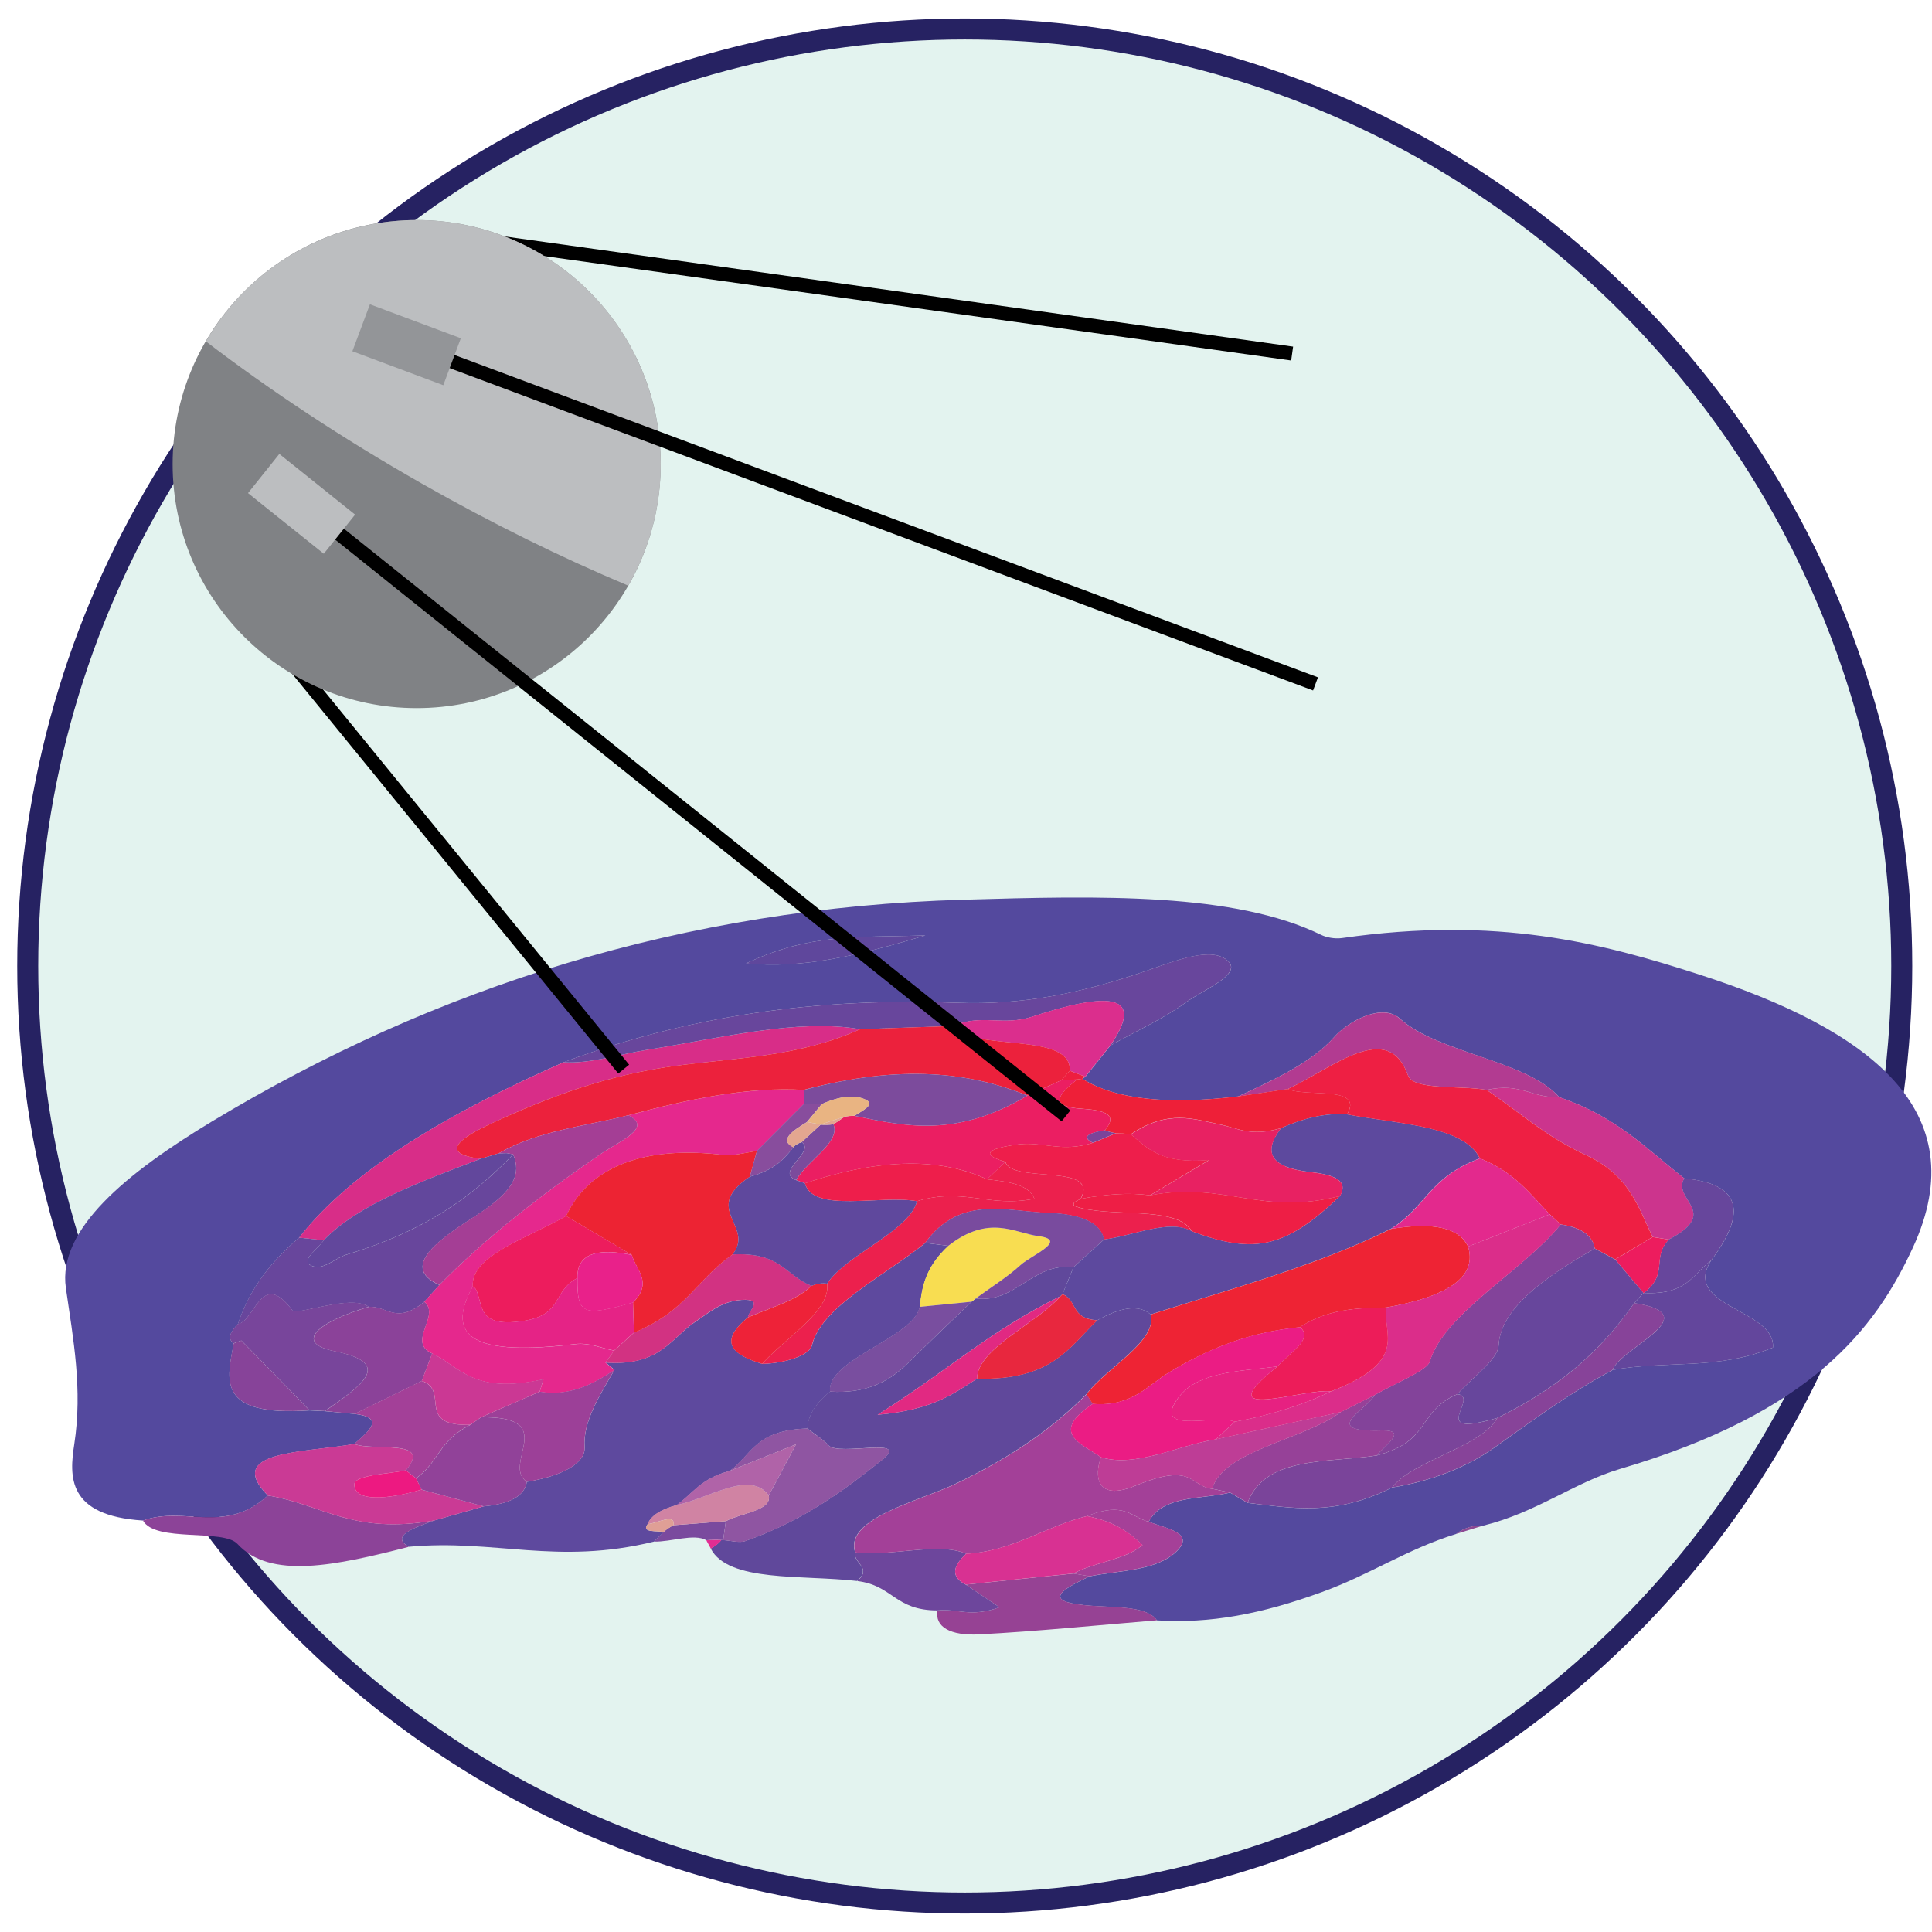 <?xml version="1.0" encoding="utf-8"?>
<!-- Generator: Adobe Illustrator 23.0.1, SVG Export Plug-In . SVG Version: 6.00 Build 0)  -->
<svg version="1.1" xmlns="http://www.w3.org/2000/svg" xmlns:xlink="http://www.w3.org/1999/xlink" x="0px" y="0px"
	 viewBox="0 0 276 276" style="enable-background:new 0 0 276 276;" xml:space="preserve">
<style type="text/css">
	.st0{fill:#E3F3EF;stroke:#262262;stroke-width:3;stroke-miterlimit:10;}
	.st1{fill:#54499E;}
	.st2{fill:#5E499E;}
	.st3{fill:#60489B;}
	.st4{fill:#8C4398;}
	.st5{fill:#964294;}
	.st6{fill:#6D469C;}
	.st7{fill:#7A4A9E;}
	.st8{fill:#8C4893;}
	.st9{fill:#E22D92;}
	.st10{fill:#A34098;}
	.st11{fill:#D82D88;}
	.st12{fill:#68469C;}
	.st13{fill:#CA3A95;}
	.st14{fill:#CC348D;}
	.st15{fill:#7A449A;}
	.st16{fill:#B23B91;}
	.st17{fill:#78459B;}
	.st18{fill:#63469C;}
	.st19{fill:#EE1F38;}
	.st20{fill:#8B4299;}
	.st21{fill:#874399;}
	.st22{fill:#DB2E8D;}
	.st23{fill:#964198;}
	.st24{fill:#67469C;}
	.st25{fill:#A54098;}
	.st26{fill:#5F479C;}
	.st27{fill:#EE1E3F;}
	.st28{fill:#E5288D;}
	.st29{fill:#EC204D;}
	.st30{fill:#8F55A2;}
	.st31{fill:#914299;}
	.st32{fill:#F8DD51;}
	.st33{fill:#D23282;}
	.st34{fill:#9C4098;}
	.st35{fill:#794B9E;}
	.st36{fill:#794E9F;}
	.st37{fill:#EE2238;}
	.st38{fill:#D083A3;}
	.st39{fill:#B063A8;}
	.st40{fill:#DF9F96;}
	.st41{fill:#5D499E;}
	.st42{fill:#EE2334;}
	.st43{fill:#E8273E;}
	.st44{fill:#E12982;}
	.st45{fill:#D83192;}
	.st46{fill:#EB1C84;}
	.st47{fill:#BE3D96;}
	.st48{fill:#EC213C;}
	.st49{fill:#62479C;}
	.st50{fill:#A43E95;}
	.st51{fill:#ED1981;}
	.st52{fill:#EE1F43;}
	.st53{fill:#ED1C5E;}
	.st54{fill:#83439A;}
	.st55{fill:#EB1E62;}
	.st56{fill:#E82162;}
	.st57{fill:#EE1E4B;}
	.st58{fill:#7C449A;}
	.st59{fill:#CB3894;}
	.st60{fill:#DB2D8A;}
	.st61{fill:#ED2333;}
	.st62{fill:#ED1C5D;}
	.st63{fill:#7C4B9C;}
	.st64{fill:#E52386;}
	.st65{fill:#884D9D;}
	.st66{fill:#5F489D;}
	.st67{fill:#EE1E45;}
	.st68{fill:#E3298D;}
	.st69{fill:#ED1C59;}
	.st70{fill:#E72181;}
	.st71{fill:#E9B482;}
	.st72{fill:#E3A690;}
	.st73{fill:#E9218A;}
	.st74{fill:none;stroke:#000000;stroke-width:2;stroke-miterlimit:10;}
	.st75{fill:#808285;}
	.st76{fill:#BCBEC0;}
	.st77{fill:#939598;}
	.st78{display:none;}
	.st79{display:inline;}
	.st80{fill:#FFFFFF;}
	.st81{fill:#2B2B2B;}
	.st82{fill:#454545;}
</style>
<g id="Layer_2">
	<g>
		<circle class="st0" cx="137.82" cy="138" r="133.86"/>
		<g>
			<g>
				<path class="st1" d="M20.42,217.22c-10.9-0.69-10.51-6.37-9.81-10.9c1.21-7.86-0.15-15.04-1.2-22.32
					c-1.21-8.35,8.64-16.42,20.88-23.8c31.89-19.22,67.49-30.52,107.38-31.67c19.58-0.57,38.67-1.03,51.12,5.05
					c0.66,0.32,1.86,0.58,2.93,0.43c22.25-3.19,37.12,0.72,51.04,5.21c24.23,7.82,39.56,19.37,30.53,38.97
					c-5.37,11.66-14.54,23.62-41.8,31.64c-6.55,1.93-11.99,6.24-19.54,8.1c-1.53-0.04-2.84,0.35-3.94,1.21
					c-7.04,2.18-12.22,5.77-19.17,8.3c-8.69,3.16-15.99,4.52-23.57,4.04c-1.49-2.2-6.55-1.77-10.38-2.17
					c-5.54-0.57-3.69-2.06,0.79-4.12c4.33-0.88,9.59-0.75,12.46-3.62c2.6-2.6-1.54-3.21-4.04-4.17c2.03-3.82,7.46-3.16,11.62-4.17
					c0.83,0.49,1.67,0.98,2.51,1.47c6.29,0.72,12.35,1.99,20.65-2.2c5.76-0.92,10.85-3.02,14.56-5.66
					c5.37-3.81,10.5-7.66,16.94-11.13c7.81-1.41,14.92,0.09,22.9-3.2c0.43-5.48-13.06-5.78-8.84-12.43c5.34-7.1,4.07-11-3.82-11.73
					c-5.33-4.16-9.63-8.81-17.86-11.6c-4.66-5.29-17.32-6.28-22.79-11.25c-2.45-2.23-7.32,0.32-9.37,2.65
					c-3.07,3.49-8.26,5.97-13.73,8.48c-9.58,1.15-17.28,0.58-22.24-2.51c0,0,0.42-0.29,0.42-0.29c1.19-1.49,2.39-2.98,3.58-4.47
					c3.63-2.03,7.77-3.94,10.73-6.12c2.52-1.85,8.02-3.98,6.14-5.88c-2.29-2.32-7.7-0.05-11.82,1.36
					c-9.38,3.22-17.66,4.88-26.99,4.53c-17.53-0.66-36.36,1.11-56.17,8.5c-16.38,7.24-30.12,15.26-37.78,25.06
					c-4.92,4.15-7.38,8.26-8.75,12.35c-1.02,1.05-1.6,2.04-0.6,2.77c-0.94,5.09-2.6,10.48,10.83,9.56c0.74,0.04,1.48,0.08,2.21,0.11
					c1.41,0.13,2.82,0.26,4.22,0.39c4.37,0.53,2.15,2.41-0.05,4.3c-7.21,1.27-18.64,0.94-12.34,7.36
					C32.15,219.27,26.4,215.07,20.42,217.22z M132.2,133.64c-9.7,0.31-16.35-0.36-25.61,3.99
					C114.59,138.36,121.81,136.73,132.2,133.64z"/>
				<path class="st2" d="M93.43,220.23c-13.9,3.41-22.73-0.4-35.04,0.74c-2.62-1.54,0.57-2.66,3.7-3.78c2.34-0.67,4.67-1.34,7.01-2
					c3.95-0.36,5.86-1.58,6.16-3.5c5.03-0.83,8.42-2.64,8.26-4.99c-0.25-3.53,2.06-7.24,4.27-11c-0.43-0.35-0.86-0.7-1.28-1.05
					c7.86,0.54,9.26-3.47,12.95-5.91c1.96-1.3,3.93-3.09,7.06-3.05c2.43,0.03,0.42,1.61,0.33,2.51c-4.38,3.6-2.09,5.37,2.04,6.64
					c3.11-0.06,6.75-1.16,7.11-2.65c1.29-5.47,10.22-9.83,16.19-14.62c1.1,0.14,2.21,0.27,3.31,0.41c-3.33,3.08-3.76,5.9-4.1,8.72
					c-0.82,4.38-13.41,7.58-12.8,12.11c-2.27,1.81-3.17,3.56-3.25,5.27c-7.51,0.23-7.94,3.78-11.09,6.06
					c-4.2,1.1-5.22,3.22-7.61,4.89c-2.3,0.63-3.67,1.54-4.13,2.72c-0.9,1.27,1.32,0.87,2.31,1.13
					C94.35,219.32,93.89,219.78,93.43,220.23z"/>
				<path class="st3" d="M115.33,204.07c0.08-1.71,0.98-3.46,3.25-5.27c5.09,0.33,8.46-1.41,11.17-4.1
					c2.95-2.92,6.02-5.83,9.04-8.74l0.59-0.46c5.82,0.69,8.13-5.18,13.96-4.46c-0.52,1.28-1.03,2.56-1.55,3.84l-0.3,0.29
					c-10.17,4.98-16.47,10.91-26.12,16.94c7.94-0.69,10.91-3.07,14.21-5.16c10.68,0.28,13.17-4.5,17.17-8.34
					c3.14-1.74,5.83-2.39,7.63-0.83c0.94,3.84-6.31,7.59-9.17,11.38c-4.69,4.7-10.33,8.81-18.76,12.83
					c-5.19,2.48-15.85,4.92-14.3,9.76c-0.4,1.48,2.53,2.21,0.27,4.1c-7.83-0.9-18.39,0.22-20.89-4.63c0.67-0.38,1.18-0.79,1.51-1.22
					l0.25,0.01c1.06,0.06,2.33,0.43,3.14,0.15c8.56-2.99,14.47-7.54,19.5-11.54c4.45-3.53-6.1-0.54-7.57-2.14
					C117.57,205.6,116.36,204.87,115.33,204.07z"/>
				<path class="st4" d="M62.09,217.2c-3.13,1.12-6.32,2.24-3.7,3.78c-10.42,2.67-19.78,4.71-24.47-0.42
					c-2-2.19-11.75-0.18-13.5-3.34c5.98-2.14,11.72,2.06,17.83-3.58C46.1,214.92,50.29,219.27,62.09,217.2z"/>
				<path class="st5" d="M155.68,225.18c-4.48,2.06-6.33,3.56-0.79,4.12c3.83,0.39,8.89-0.03,10.38,2.17
					c-8.47,0.7-17.06,1.57-25.37,2.01c-4.14,0.22-6.39-1.07-5.97-3.42c2.83-0.31,4.71,1.06,8.85-0.45
					c-1.81-1.22-3.31-2.23-4.82-3.24c5.13-0.53,10.27-1.05,15.4-1.58C154.13,224.92,154.9,225.05,155.68,225.18z"/>
				<path class="st6" d="M137.96,226.37c1.5,1.01,3.01,2.02,4.82,3.24c-4.15,1.51-6.02,0.14-8.85,0.45c-6.14,0-6.35-3.59-11.48-4.2
					c2.26-1.89-0.67-2.62-0.27-4.1c4.77,0.7,11.94-1.55,15.85,0.21C135.96,223.86,135.91,225.33,137.96,226.37z"/>
				<path class="st7" d="M93.43,220.23c0.46-0.46,0.92-0.91,1.38-1.37c0.35-0.35,0.82-0.68,1.4-0.97c2.49-0.19,4.99-0.39,7.48-0.58
					c-0.13,0.9-0.26,1.8-0.38,2.7c0,0-0.25-0.01-0.24-0.01c-0.68-0.04-1.4-0.03-2.16,0.03C99.15,219.03,95.84,220.29,93.43,220.23z"
					/>
				<path class="st8" d="M208.01,219.13c1.1-0.86,2.41-1.25,3.94-1.21C210.64,218.32,209.32,218.73,208.01,219.13z"/>
				<path class="st9" d="M100.9,220.04c0.76-0.06,1.48-0.07,2.16-0.03c-0.33,0.44-0.84,0.85-1.51,1.22
					C101.33,220.84,101.12,220.44,100.9,220.04z"/>
				<path class="st10" d="M138.03,221.97c-3.91-1.76-11.08,0.49-15.85-0.21c-1.56-4.84,9.11-7.28,14.3-9.76
					c8.43-4.02,14.06-8.13,18.76-12.83c0.29,0.46,0.59,0.92,0.88,1.38c-6.26,4.16-1.63,5.67,1.17,7.63
					c-0.98,2.61-0.71,6.38,4.9,4.07c8.43-3.47,7.7,0.07,11.01,0.44c0.84,0.18,1.68,0.35,2.52,0.53c-4.16,1.01-9.59,0.34-11.62,4.17
					c-2.54-0.66-3.39-2.95-8.81-0.81C149.36,218.04,144.51,221.65,138.03,221.97z"/>
				<path class="st11" d="M42.73,176.81c7.66-9.8,21.41-17.82,37.79-25.06c3.8,0.24,7.99-1.15,12-1.79
					c10.39-1.64,21.39-4.48,30.36-2.93c-8.89,4-17.83,4.07-26.45,5.24c-9.8,1.33-18.01,4.43-26.08,8.15
					c-4.17,1.93-8.07,4.31-1.69,5.12c-8.58,3.29-17.4,6.46-22.42,11.64C45.07,177.05,43.9,176.93,42.73,176.81z"/>
				<path class="st12" d="M122.88,147.03c-8.98-1.55-19.97,1.28-30.37,2.93c-4.02,0.64-8.2,2.03-12,1.79
					c19.81-7.39,38.63-9.15,56.17-8.5c9.33,0.35,17.61-1.31,26.99-4.53c4.12-1.42,9.53-3.69,11.82-1.36
					c1.87,1.9-3.63,4.03-6.14,5.88c-2.96,2.18-7.1,4.09-10.73,6.12c4.26-6.18,1.97-8.46-11.11-4.13c-4.28,1.42-7.15-0.45-11.45,1.35
					C131.66,146.72,127.27,146.88,122.88,147.03z"/>
				<path class="st12" d="M42.73,176.81c1.17,0.12,2.35,0.25,3.52,0.37c-0.81,1.24-3.38,2.86-1.81,3.62
					c1.69,0.81,3.37-1.06,5.09-1.57c11.57-3.47,18.31-8.64,23.78-14.32c1.13,2.73,0.29,5.12-5.15,8.65
					c-4.44,2.88-11.56,7.29-5.38,10.02c-0.72,0.8-1.44,1.6-2.17,2.4c-4.08,3.33-5.3,0.53-7.92,0.72c-2.59-1.85-10.34,1.31-10.93,0.5
					c-4.43-5.99-5.31,1.54-7.79,1.97C35.34,185.07,37.81,180.96,42.73,176.81z"/>
				<path class="st13" d="M62.09,217.2c-11.8,2.08-15.99-2.28-23.83-3.56c-6.3-6.42,5.13-6.09,12.34-7.36
					c2.72,1.12,11.3-0.84,7.39,3.77c-2.64,0.53-7.37,0.66-7.37,2.02c0,2.52,4.68,2.17,9.61,0.73c2.96,0.8,5.91,1.6,8.87,2.39
					C66.76,215.86,64.43,216.53,62.09,217.2z"/>
				<path class="st14" d="M222.75,156.74c8.23,2.79,12.53,7.44,17.86,11.6c-1.79,3.07,5.3,4.82-2.21,8.74
					c-0.77-0.13-1.54-0.25-2.31-0.37c-2.08-4.32-3.31-8.85-9.62-11.75c-5.61-2.58-9.46-6.14-14.08-9.26
					C217.35,154.61,218.77,156.89,222.75,156.74z"/>
				<path class="st15" d="M198.87,212.49c-8.3,4.19-14.36,2.92-20.65,2.2c2.56-6.71,11.37-5.67,18.45-6.76
					c7.92-2.08,5.69-6.25,11.53-8.76c3.34,0.42-4.61,6.41,5.69,3.4C211.66,206.7,201.89,208.59,198.87,212.49z"/>
				<path class="st16" d="M222.75,156.74c-3.98,0.15-5.4-2.13-10.37-1.04c-3.82-0.68-10.46,0.09-11.23-2.06
					c-2.84-7.99-10.55-1.21-17.19,1.94c-2.37,0.35-4.74,0.7-7.1,1.06c5.47-2.51,10.66-4.99,13.73-8.48
					c2.05-2.33,6.92-4.88,9.37-2.65C205.43,150.46,218.09,151.45,222.75,156.74z"/>
				<path class="st17" d="M33.97,189.15c2.48-0.43,3.35-7.96,7.79-1.97c0.6,0.81,8.34-2.35,10.93-0.5
					c-7.23,2.14-10.82,5.14-4.92,6.34c8.66,1.76,3.81,4.92-1.35,8.56c-0.74-0.04-1.48-0.08-2.21-0.11
					c-3.23-3.33-6.46-6.65-9.73-9.96c-0.01-0.01-0.72,0.26-1.1,0.4C32.37,191.19,32.96,190.2,33.97,189.15z"/>
				<path class="st18" d="M244.43,180.08c-4.22,6.65,9.28,6.95,8.84,12.43c-7.98,3.29-15.09,1.79-22.9,3.2
					c1.15-3.2,13.77-7.88,3.09-9.55c0.44-0.48,0.88-0.95,1.32-1.43l0.05-0.02C241,185.03,241.84,182,244.43,180.08z"/>
				<path class="st19" d="M176.85,156.63c2.37-0.35,4.74-0.7,7.11-1.06c2.78,1.23,10.9-0.57,8.48,3.62
					c-3.14-0.23-6.29,0.59-9.43,1.97c-4.41,1.27-6.16-0.02-8.92-0.57c-3.39-0.68-7.23-2.18-12.55,1.45
					c-0.68-0.09-1.39-0.14-2.14-0.15c-0.6-0.1-1.12-0.24-1.58-0.43c2.08-2.34-0.29-2.88-3.34-3.08c-4.8-0.31-3.23-2.1-0.62-4.17
					l0.75-0.1C159.57,157.21,167.27,157.78,176.85,156.63z"/>
				<path class="st20" d="M46.43,201.59c5.16-3.65,10.01-6.8,1.35-8.56c-5.9-1.2-2.3-4.21,4.92-6.34c2.62-0.19,3.84,2.6,7.92-0.72
					c2.4,1.97-2.56,5.73,1.12,7.39c-0.5,1.31-0.99,2.62-1.49,3.93c-3.2,1.57-6.4,3.13-9.59,4.7
					C49.24,201.85,47.83,201.72,46.43,201.59z"/>
				<path class="st21" d="M233.46,186.15c10.68,1.66-1.94,6.35-3.09,9.55c-6.44,3.48-11.57,7.32-16.94,11.13
					c-3.71,2.64-8.8,4.73-14.56,5.66c3.02-3.9,12.79-5.79,15.02-9.92C223.94,197.64,229.36,192,233.46,186.15z"/>
				<path class="st22" d="M136.05,146.57c4.3-1.8,7.17,0.07,11.46-1.35c13.08-4.33,15.37-2.05,11.11,4.13
					c-1.2,1.49-2.39,2.98-3.58,4.46c-0.74-0.29-1.47-0.57-2.21-0.85C153.11,147.32,138.93,150.32,136.05,146.57z"/>
				<path class="st23" d="M196.67,207.92c-7.08,1.09-15.89,0.05-18.45,6.76c-0.84-0.49-1.67-0.98-2.51-1.47
					c-0.84-0.17-1.68-0.35-2.52-0.53c1.43-5.44,13.1-6.99,18.37-10.98c1.61-0.81,3.22-1.61,4.83-2.42
					c-1.01,2.01-8.08,5.35,1.04,5.07C201.22,204.25,197.78,206.57,196.67,207.92z"/>
				<path class="st24" d="M244.43,180.08c-2.59,1.92-3.42,4.95-9.6,4.62c3.61-2.76,1.06-4.96,3.55-7.62
					c7.52-3.92,0.43-5.67,2.22-8.74C248.5,169.07,249.77,172.98,244.43,180.08z"/>
				<path class="st10" d="M50.65,201.98c3.2-1.57,6.4-3.13,9.59-4.7c4.1,1.35-0.99,6.51,6.95,6.26c-4.66,2.37-4.34,5.17-7.76,7.65
					c-0.48-0.38-0.97-0.77-1.45-1.15c3.91-4.62-4.67-2.65-7.39-3.77C52.8,204.39,55.02,202.51,50.65,201.98z"/>
				<path class="st21" d="M33.38,191.92c0.38-0.14,1.09-0.41,1.1-0.4c3.28,3.31,6.5,6.63,9.73,9.96
					C30.78,202.4,32.44,197.01,33.38,191.92z"/>
				<path class="st25" d="M155.28,216.58c5.42-2.14,6.27,0.15,8.81,0.81c2.5,0.96,6.64,1.57,4.04,4.17
					c-2.87,2.87-8.13,2.74-12.46,3.62c-0.77-0.13-1.54-0.26-2.32-0.39c2.95-1.62,7.37-1.92,9.87-4.07
					C161.36,218.92,159.14,217.33,155.28,216.58z"/>
				<path class="st26" d="M132.2,133.64c-10.39,3.09-17.61,4.72-25.61,3.99C115.84,133.28,122.5,133.95,132.2,133.64z"/>
				<path class="st27" d="M152.82,152.96c0.74,0.28,1.48,0.56,2.21,0.85c0,0.01-0.43,0.3-0.42,0.3c0,0-0.75,0.1-0.75,0.1
					c-0.74,0.02-1.49,0.05-2.24,0.09C152.02,153.86,152.42,153.41,152.82,152.96z"/>
				<path class="st28" d="M61.73,193.35c-3.68-1.66,1.28-5.42-1.12-7.39c0.72-0.8,1.45-1.6,2.17-2.4
					c6.31-6.45,14.18-12.64,22.97-18.67c2.77-1.9,7.58-3.78,4.01-5.56c8.65-2.32,17.15-4.1,25.06-3.62c0,0.66,0.01,1.33,0.02,1.99
					c-2.23,2.24-4.47,4.49-6.7,6.73c-1.57,0.21-3.5,0.73-4.67,0.58c-11.33-1.42-19.32,1.63-22.59,8.71
					c-5.46,3.13-13.7,5.69-13.33,10.05c-4.13,7.47,0.46,9.95,14.59,8.26c2.07-0.25,3.75,0.59,5.6,0.92
					c-0.41,0.57-0.83,1.15-1.24,1.72c0.43,0.35,0.86,0.7,1.28,1.05c-3.15,2.11-6.46,3.79-10.68,3.11c0.18-0.59,0.35-1.18,0.53-1.77
					C67.62,199.24,65.9,195.4,61.73,193.35z"/>
				<path class="st29" d="M132.17,177.57c-5.97,4.79-14.89,9.15-16.19,14.62c-0.35,1.49-3.99,2.59-7.11,2.65
					c3.42-3.82,9.86-7.59,9.29-11.46c2.63-4.11,11.75-7.49,12.84-11.78c6.71-2.02,10.19,0.96,16.77-0.35
					c-0.8-2.07-3.76-2.44-6.78-2.78c0.87-0.83,1.75-1.66,2.62-2.49c0.98,3.16,13.51,0.13,10.77,5.28c-0.32,0.19-0.77,0.37-0.94,0.56
					c-0.14,0.16-0.09,0.41,0.1,0.49c4.82,1.75,14.58-0.19,16.7,3.59c-3.18-1.8-8.29,0.63-12.54,1.18c-0.46-2.46-3.41-3.64-7.96-3.8
					C143.76,173.06,137.14,170.69,132.17,177.57z"/>
				<path class="st30" d="M103.31,220.02c0.13-0.9,0.26-1.8,0.38-2.71c2.16-1.18,6.62-1.5,6.13-3.67c1.16-2.18,2.32-4.35,3.9-7.31
					c-4.53,1.81-7.01,2.81-9.49,3.8c3.15-2.27,3.58-5.83,11.09-6.06c1.03,0.8,2.24,1.53,3.06,2.42c1.47,1.6,12.02-1.39,7.57,2.14
					c-5.04,4-10.94,8.55-19.5,11.54C105.63,220.45,104.36,220.08,103.31,220.02z"/>
				<path class="st31" d="M59.44,211.2c3.42-2.48,3.1-5.28,7.76-7.65c0.5-0.36,1.01-0.73,1.53-1.08c11.38-0.15,2.85,6.68,6.53,9.22
					c-0.3,1.92-2.21,3.14-6.16,3.5c-2.96-0.8-5.91-1.6-8.87-2.39C59.96,212.27,59.7,211.73,59.44,211.2z"/>
				<path class="st32" d="M139.38,185.5c0,0-0.59,0.46-0.59,0.46c-2.47,0.24-4.94,0.49-7.41,0.73c0.33-2.81,0.77-5.63,4.1-8.72
					c5.84-4.55,9.48-1.81,12.87-1.38c4.38,0.56-1.06,2.74-2.57,4.14C144.02,182.36,141.55,183.91,139.38,185.5z"/>
				<path class="st33" d="M86.5,194.66c0.41-0.57,0.83-1.15,1.24-1.72c0.94-0.85,1.88-1.71,2.82-2.56
					c7.64-3.19,8.88-7.54,14.09-11.18c6.94-0.37,7.51,2.99,11.28,4.47c-2.05,2.08-5.86,3.14-9.1,4.52c0.09-0.9,2.1-2.48-0.33-2.51
					c-3.13-0.04-5.1,1.75-7.06,3.05C95.76,191.2,94.36,195.2,86.5,194.66z"/>
				<path class="st34" d="M75.26,211.69c-3.68-2.55,4.85-9.37-6.53-9.23c2.79-1.22,5.58-2.44,8.37-3.65c4.22,0.68,7.53-1,10.68-3.11
					c-2.21,3.75-4.52,7.47-4.27,11C83.69,209.06,80.29,210.86,75.26,211.69z"/>
				<path class="st35" d="M139.38,185.5c2.17-1.59,4.64-3.14,6.4-4.77c1.51-1.39,6.94-3.58,2.57-4.14
					c-3.39-0.43-7.04-3.17-12.87,1.38c-1.1-0.13-2.21-0.27-3.31-0.41c4.97-6.88,11.6-4.51,17.6-4.3c4.54,0.16,7.5,1.35,7.96,3.8
					c-1.46,1.32-2.92,2.65-4.37,3.97C147.51,180.32,145.2,186.19,139.38,185.5z"/>
				<path class="st36" d="M131.38,186.69c2.47-0.24,4.94-0.49,7.41-0.73c-3.02,2.91-6.09,5.82-9.04,8.74
					c-2.72,2.69-6.08,4.43-11.17,4.1C117.97,194.27,130.55,191.07,131.38,186.69z"/>
				<path class="st37" d="M106.84,188.2c3.24-1.39,7.05-2.44,9.09-4.52c0.83-0.31,1.57-0.41,2.23-0.3
					c0.57,3.87-5.86,7.64-9.29,11.46C104.75,193.58,102.46,191.81,106.84,188.2z"/>
				<path class="st38" d="M109.82,213.64c0.49,2.18-3.97,2.49-6.13,3.67c-2.5,0.19-4.99,0.39-7.48,0.58
					c0.31-1.78-2.32-0.28-3.71-0.16c0.46-1.18,1.83-2.09,4.13-2.72C101.22,214.1,107.16,209.93,109.82,213.64z"/>
				<path class="st39" d="M109.82,213.64c-2.66-3.7-8.6,0.46-13.2,1.38c2.39-1.68,3.41-3.79,7.61-4.89c2.48-0.99,4.96-1.99,9.49-3.8
					C112.14,209.28,110.98,211.46,109.82,213.64z"/>
				<path class="st40" d="M92.5,217.74c1.39-0.12,4.02-1.63,3.71,0.16c-0.58,0.29-1.05,0.62-1.4,0.97
					C93.81,218.61,91.59,219.01,92.5,217.74z"/>
				<path class="st41" d="M153.35,181.04c1.46-1.32,2.92-2.65,4.37-3.97c4.25-0.54,9.36-2.98,12.55-1.18
					c8.98,3.4,13.49,2.32,21.16-5.04c1.31-2.32-1.1-3.06-4.23-3.41c-5.69-0.64-6.87-2.79-4.2-6.28c3.14-1.38,6.29-2.2,9.43-1.97
					c7.42,1.4,16.71,1.62,18.97,6.28c-7.35,2.79-7.59,6.87-12.7,10.07c-10.57,5.25-22.62,8.5-34.32,12.24
					c-1.8-1.56-4.5-0.91-7.63,0.83c-3.87-0.25-2.74-2.74-4.96-3.74C152.32,183.6,152.83,182.32,153.35,181.04z"/>
				<path class="st42" d="M164.39,187.79c11.7-3.73,23.75-6.99,34.32-12.23c6.24-1.04,9.78-0.1,11.01,2.52
					c1.25,4.03-2.21,7.04-11.73,8.71c-4.17,0.06-8.34,0.22-12.3,2.81c-7.3,0.72-13.16,3.09-18.83,6.55
					c-2.82,1.72-5.19,4.87-10.76,4.41c-0.29-0.46-0.59-0.92-0.88-1.38C158.09,195.38,165.34,191.63,164.39,187.79z"/>
				<path class="st43" d="M151.8,184.88c2.22,0.99,1.09,3.48,4.96,3.74c-4,3.84-6.49,8.62-17.18,8.34
					c0.01-4.26,8.41-7.81,11.92-11.78L151.8,184.88z"/>
				<path class="st44" d="M151.5,185.17c-3.51,3.97-11.91,7.52-11.92,11.78c-3.3,2.09-6.26,4.47-14.21,5.16
					C135.03,196.09,141.33,190.15,151.5,185.17z"/>
				<path class="st45" d="M155.28,216.58c3.86,0.74,6.08,2.33,7.95,4.13c-2.5,2.15-6.92,2.45-9.87,4.07
					c-5.13,0.52-10.27,1.05-15.4,1.58c-2.05-1.04-1.99-2.51,0.07-4.4C144.51,221.65,149.36,218.04,155.28,216.58z"/>
				<path class="st46" d="M156.11,200.55c5.57,0.46,7.94-2.69,10.76-4.41c5.67-3.47,11.53-5.83,18.83-6.55
					c2.07,1.68-1.52,3.71-3.19,5.62c-5.74,0.76-12.24,0.67-14.76,5.36c-2.25,4.18,6.12,1.45,8.65,2.53
					c-0.9,0.84-1.81,1.68-2.71,2.52c-5.48,0.9-11.46,4.08-16.4,2.56C154.48,206.23,149.85,204.71,156.11,200.55z"/>
				<path class="st47" d="M157.28,208.18c4.94,1.52,10.92-1.66,16.4-2.56c5.96-1.3,11.92-2.61,17.88-3.91
					c-5.26,3.98-16.93,5.54-18.37,10.98c-3.31-0.37-2.58-3.91-11.01-0.44C156.57,214.56,156.31,210.79,157.28,208.18z"/>
				<path class="st48" d="M114.82,155.7c-7.91-0.47-16.41,1.3-25.05,3.62c-6.26,1.59-12.92,2.19-18.52,5.44
					c-0.86,0.26-1.72,0.52-2.59,0.78c-6.38-0.81-2.48-3.19,1.69-5.12c8.07-3.72,16.28-6.82,26.08-8.15
					c8.62-1.17,17.56-1.24,26.45-5.24c4.4-0.15,8.79-0.3,13.18-0.46c2.88,3.74,17.06,0.75,16.77,6.39c-0.4,0.45-0.8,0.9-1.2,1.35
					c-1.62,0.73-3.23,1.46-4.85,2.2C138.66,153.23,128.87,151.95,114.82,155.7z"/>
				<path class="st49" d="M68.66,165.54c0.86-0.26,1.72-0.52,2.59-0.78c0,0,1.13-0.03,1.13-0.03l0.93,0.17
					c-5.48,5.68-12.22,10.86-23.78,14.32c-1.73,0.52-3.41,2.38-5.09,1.57c-1.57-0.75,1-2.37,1.81-3.62
					C51.26,172,60.08,168.83,68.66,165.54z"/>
				<path class="st50" d="M73.31,164.9l-0.93-0.17c0,0-1.13,0.03-1.13,0.03c5.6-3.24,12.26-3.85,18.52-5.44
					c3.56,1.78-1.25,3.67-4.02,5.57c-8.79,6.03-16.66,12.22-22.97,18.67c-6.17-2.72,0.94-7.14,5.38-10.02
					C73.61,170.01,74.44,167.63,73.31,164.9z"/>
				<path class="st51" d="M59.44,211.2c0.26,0.53,0.53,1.07,0.79,1.6c-4.92,1.44-9.6,1.79-9.61-0.73c0-1.36,4.73-1.49,7.37-2.02
					C58.47,210.43,58.95,210.82,59.44,211.2z"/>
				<path class="st52" d="M211.41,165.48c-2.26-4.66-11.55-4.88-18.97-6.28c2.42-4.19-5.7-2.39-8.48-3.62
					c6.64-3.15,14.35-9.93,17.19-1.94c0.76,2.15,7.41,1.39,11.23,2.06c4.62,3.13,8.47,6.68,14.08,9.26
					c6.32,2.9,7.54,7.43,9.62,11.75c-1.78,1.07-3.56,2.14-5.34,3.21c-0.97-0.52-1.94-1.04-2.91-1.56c-0.31-1.75-1.74-2.99-4.87-3.44
					c-0.52-0.48-1.05-0.97-1.57-1.45C218.59,170.58,216.35,167.44,211.41,165.48z"/>
				<path class="st53" d="M230.74,179.93c1.78-1.07,3.56-2.14,5.34-3.21c0.77,0.12,1.54,0.24,2.31,0.37
					c-2.49,2.66,0.05,4.86-3.56,7.62c0,0-0.05,0.02-0.05,0.02C233.44,183.12,232.09,181.52,230.74,179.93z"/>
				<path class="st24" d="M230.74,179.93c1.35,1.6,2.69,3.2,4.04,4.79c-0.44,0.48-0.88,0.95-1.32,1.43
					c-4.1,5.84-9.53,11.48-19.57,16.41c-10.3,3.01-2.35-2.98-5.69-3.4c2.07-2.32,5.78-4.97,5.88-6.9
					c0.27-5.15,6.04-9.51,13.75-13.89C228.8,178.89,229.77,179.41,230.74,179.93z"/>
				<path class="st54" d="M227.83,178.37c-7.71,4.39-13.48,8.74-13.75,13.89c-0.1,1.93-3.81,4.58-5.88,6.9
					c-5.84,2.51-3.61,6.68-11.53,8.76c1.1-1.36,4.54-3.67,0.75-3.56c-9.12,0.28-2.05-3.07-1.04-5.07c2.74-1.61,7.49-3.49,7.87-4.77
					c2.03-6.89,13.41-13.03,18.7-19.6C226.09,175.38,227.52,176.62,227.83,178.37z"/>
				<path class="st55" d="M146.77,156.51c1.62-0.73,3.23-1.47,4.85-2.2c0.75-0.04,1.5-0.07,2.24-0.09
					c-2.61,2.07-4.18,3.86,0.62,4.17c3.04,0.19,5.41,0.74,3.34,3.08c-2.8,0.46-3.13,1.08-1.69,1.79c-4.65,1.46-7.14-0.29-10.97,0.26
					c-5.51,0.8-3.9,1.76-1.53,2.46c-0.87,0.83-1.75,1.66-2.62,2.49c-6.44-2.99-14.86-3.16-26,0.57c-0.42-0.15-0.84-0.3-1.26-0.45
					c1.39-2.65,6.41-5.41,5.31-7.98c0.56-0.36,1.11-0.73,1.63-1.1c0.48-0.07,0.94-0.11,1.38-0.11
					C129.37,160.93,136.64,162.55,146.77,156.51z"/>
				<path class="st56" d="M183.01,161.17c-2.67,3.49-1.49,5.63,4.2,6.28c3.13,0.35,5.54,1.1,4.23,3.41
					c-11.32,2.89-16.49-2.13-27.14-0.09c2.44-1.46,4.88-2.92,8.44-5.04c-7,0.58-8.81-1.71-11.19-3.67
					c5.32-3.62,9.16-2.13,12.55-1.45C176.85,161.14,178.59,162.44,183.01,161.17z"/>
				<path class="st57" d="M161.54,162.04c2.39,1.96,4.19,4.25,11.19,3.67c-3.56,2.13-6,3.59-8.44,5.05c-2.94-0.42-6.3-0.16-9.89,0.5
					c2.74-5.15-9.8-2.12-10.77-5.28c-2.38-0.7-3.98-1.66,1.53-2.46c3.83-0.56,6.32,1.2,10.97-0.26c1.09-0.45,2.18-0.91,3.27-1.36
					C160.15,161.9,160.86,161.95,161.54,162.04z"/>
				<path class="st58" d="M159.4,161.89c-1.09,0.45-2.18,0.91-3.27,1.36c-1.44-0.72-1.1-1.33,1.7-1.79
					C158.27,161.65,158.8,161.8,159.4,161.89z"/>
				<path class="st59" d="M77.1,198.81c-2.79,1.22-5.58,2.44-8.37,3.65c-0.52,0.36-1.03,0.72-1.53,1.08
					c-7.94,0.25-2.86-4.92-6.95-6.27c0.5-1.31,1-2.62,1.49-3.93c4.17,2.05,5.89,5.88,15.89,3.69
					C77.45,197.64,77.28,198.22,77.1,198.81z"/>
				<path class="st60" d="M222.96,174.93c-5.29,6.56-16.67,12.7-18.7,19.6c-0.38,1.28-5.14,3.17-7.87,4.77
					c-1.61,0.81-3.22,1.61-4.83,2.42c-5.96,1.3-11.92,2.61-17.88,3.91c0.9-0.84,1.81-1.68,2.71-2.52c4.86-0.9,9.47-2.28,13.74-4.33
					c11.12-4.3,7.46-8.07,7.86-11.99c9.52-1.67,12.97-4.68,11.73-8.71c3.89-1.53,7.78-3.07,11.66-4.6
					C221.92,173.96,222.44,174.44,222.96,174.93z"/>
				<path class="st61" d="M104.65,179.21c-5.21,3.63-6.45,7.99-14.09,11.18c-0.04-1.44-0.08-2.87-0.13-4.31
					c2.9-2.9,0.41-4.65-0.17-6.8c-3.13-1.85-6.26-3.71-9.39-5.56c3.27-7.08,11.26-10.13,22.59-8.71c1.17,0.15,3.1-0.37,4.67-0.58
					c-0.33,1.22-0.67,2.45-1.01,3.68C100.11,172.77,107.91,175.12,104.65,179.21z"/>
				<path class="st62" d="M80.87,173.71c3.13,1.85,6.26,3.71,9.39,5.56c-5.15-1.06-7.87-0.06-7.77,3.31
					c-3.6,1.9-2.07,5.18-7.51,6.09c-6.97,1.17-5.91-2.34-6.99-4.46c-0.09-0.17-0.3-0.3-0.45-0.44
					C67.17,179.4,75.41,176.85,80.87,173.71z"/>
				<path class="st63" d="M146.77,156.51c-10.13,6.04-17.4,4.42-24.71,2.89c1.18-0.75,2.94-1.6,1.72-2.24
					c-1.54-0.82-3.79-0.6-6.38,0.57c-0.86-0.01-1.71-0.02-2.57-0.03c-0.01-0.66-0.01-1.33-0.02-1.99
					C128.87,151.95,138.66,153.23,146.77,156.51z"/>
				<path class="st64" d="M67.54,183.76c0.15,0.15,0.37,0.28,0.45,0.44c1.08,2.12,0.02,5.63,6.99,4.46
					c5.44-0.91,3.91-4.19,7.51-6.09c-0.04,5.21,0.72,5.55,7.94,3.49c0.04,1.44,0.08,2.87,0.13,4.31c-0.94,0.85-1.88,1.71-2.82,2.56
					c-1.86-0.33-3.53-1.17-5.6-0.92C68,193.71,63.41,191.23,67.54,183.76z"/>
				<path class="st65" d="M114.83,157.69c0.86,0.01,1.71,0.02,2.57,0.03c-0.7,0.85-1.4,1.71-2.11,2.56
					c-2.14,1.31-4.01,2.6-1.95,3.61c-1.26,1.63-2.61,3.23-6.22,4.2c0.34-1.23,0.67-2.45,1.01-3.68
					C110.36,162.18,112.6,159.94,114.83,157.69z"/>
				<path class="st66" d="M107.12,168.1c3.6-0.97,4.96-2.57,6.21-4.2c0.23-0.3,0.63-0.55,1.19-0.74c2.04,1.41-3.88,4.21-0.79,5.43
					c0.42,0.15,0.83,0.3,1.26,0.45c1.16,4.31,10.77,1.62,16.01,2.56c-1.09,4.29-10.2,7.67-12.84,11.78c-0.66-0.11-1.41,0-2.24,0.31
					c-3.76-1.49-4.34-4.85-11.28-4.48C107.91,175.12,100.11,172.77,107.12,168.1z"/>
				<path class="st67" d="M154.4,171.26c3.59-0.66,6.95-0.92,9.89-0.5c10.66-2.04,15.82,2.99,27.14,0.09
					c-7.68,7.36-12.19,8.44-21.17,5.04c-2.12-3.78-11.88-1.83-16.7-3.59c-0.2-0.07-0.24-0.33-0.1-0.49
					C153.63,171.63,154.07,171.44,154.4,171.26z"/>
				<path class="st57" d="M131,171.6c-5.23-0.94-14.84,1.75-16.01-2.56c11.15-3.73,19.56-3.56,26-0.57
					c3.01,0.34,5.98,0.71,6.78,2.78C141.2,172.56,137.71,169.58,131,171.6z"/>
				<path class="st68" d="M221.39,173.48c-3.89,1.53-7.78,3.07-11.66,4.6c-1.23-2.62-4.77-3.56-11.01-2.52
					c5.11-3.2,5.35-7.29,12.7-10.08C216.35,167.44,218.59,170.58,221.39,173.48z"/>
				<path class="st69" d="M198,186.78c-0.4,3.92,3.27,7.69-7.86,11.99c-3.75-0.53-18.06,4.72-7.63-3.57
					c1.67-1.91,5.26-3.94,3.19-5.62C189.66,187.01,193.83,186.85,198,186.78z"/>
				<path class="st70" d="M182.51,195.21c-10.43,8.28,3.88,3.04,7.63,3.57c-4.27,2.05-8.88,3.43-13.74,4.33
					c-2.54-1.08-10.9,1.64-8.65-2.53C170.27,195.88,176.77,195.97,182.51,195.21z"/>
				<path class="st71" d="M115.3,160.28c0.7-0.85,1.4-1.71,2.11-2.56c2.59-1.17,4.85-1.39,6.38-0.57c1.22,0.65-0.54,1.49-1.72,2.24
					c-0.45,0-0.91,0.04-1.38,0.11c-1.17,0.38-2.33,0.77-3.5,1.15l0.07-0.01C116.6,160.53,115.95,160.41,115.3,160.28z"/>
				<path class="st63" d="M113.74,168.59c-3.09-1.22,2.83-4.02,0.79-5.43c0.91-0.84,1.82-1.67,2.73-2.51c0,0-0.07,0.01-0.07,0.01
					c0.57,0.06,1.19,0.05,1.87-0.05C120.15,163.18,115.13,165.94,113.74,168.59z"/>
				<path class="st72" d="M119.05,160.61c-0.68,0.1-1.3,0.11-1.87,0.05c1.17-0.38,2.33-0.77,3.5-1.15
					C120.16,159.88,119.61,160.25,119.05,160.61z"/>
				<path class="st73" d="M90.43,186.08c-7.22,2.06-7.98,1.72-7.94-3.49c-0.1-3.37,2.62-4.37,7.77-3.31
					C90.85,181.43,93.33,183.17,90.43,186.08z"/>
				<path class="st72" d="M117.25,160.65c-0.91,0.84-1.82,1.67-2.73,2.51c-0.56,0.19-0.96,0.44-1.19,0.74
					c-2.06-1.02-0.18-2.31,1.96-3.61C115.95,160.41,116.6,160.53,117.25,160.65z"/>
			</g>
		</g>
		<line class="st74" x1="59.68" y1="33.05" x2="184.59" y2="50.51"/>
		<line class="st74" x1="34.77" y1="86.14" x2="89.1" y2="152.73"/>
		<circle class="st75" cx="59.52" cy="66.3" r="34.86"/>
		<path class="st76" d="M76.75,35.99c-16.63-9.45-37.74-3.72-47.34,12.78c9.11,6.97,19.52,13.87,30.88,20.33
			c10.01,5.69,19.95,10.57,29.45,14.56c0.03-0.05,0.06-0.09,0.09-0.14C99.35,66.79,93.49,45.51,76.75,35.99z"/>
		<line class="st74" x1="53.7" y1="47.59" x2="187.93" y2="97.7"/>
		
			<rect x="51.16" y="45.65" transform="matrix(0.937 0.35 -0.35 0.937 20.887 -17.208)" class="st77" width="13.86" height="7.16"/>
		<line class="st74" x1="40.07" y1="69.55" x2="152.28" y2="159.41"/>
		
			<rect x="36.13" y="68.37" transform="matrix(0.781 0.625 -0.625 0.781 54.419 -11.127)" class="st76" width="13.86" height="7.16"/>
	</g>
</g>
<g id="Layer_1" class="st78">
	<g class="st79">
		<g>
			<path class="st80" d="M102.56,161.68c0-15.04,0-30.08,0-45.12c23.86,0,47.72,0.02,71.58-0.05c1.66,0,2.01,0.33,2,2
				c-0.08,13.74-0.08,27.48,0,41.22c0.01,1.66-0.34,2-2,2C150.28,161.65,126.42,161.68,102.56,161.68z"/>
			<path class="st81" d="M132.85,117.55c1.91,0.03,3.77,0,5.48,0.92c0.52,0.28,1.06,0.4,1.6,0.17c4.46-1.95,8.93-1.02,13.31,0.19
				c10.21,2.82,17.1,8.83,18.72,19.86c0.36,2.47-0.01,4.62-1.34,6.6c-2.58,3.84-5.28,7.6-7.91,11.41c-1.12,1.62-2.68,2.53-4.57,2.89
				c-3.61,0.68-6.89,1.13-10.86-0.07c-3.4-1.03-7.57-2.33-11.77-0.84c-2.84,1-6.2,1.72-9.07,1.7c-4.77-0.03-10.29,0.1-13.04-5.59
				c-1.04-2.15-2.36-4.26-3.96-6.02c-5.03-5.55-3.79-11.38-1-17.27C113.31,121.17,122.63,118.53,132.85,117.55z"/>
			<path class="st82" d="M140.36,139.73c-0.14,0.84-0.16,2.03-1.35,1.99c-1.15-0.03-1.24-1.2-1.28-2.12
				c-0.04-0.9,0.25-1.72,1.34-1.7C140.16,137.94,140.35,138.78,140.36,139.73z"/>
		</g>
	</g>
</g>
</svg>

